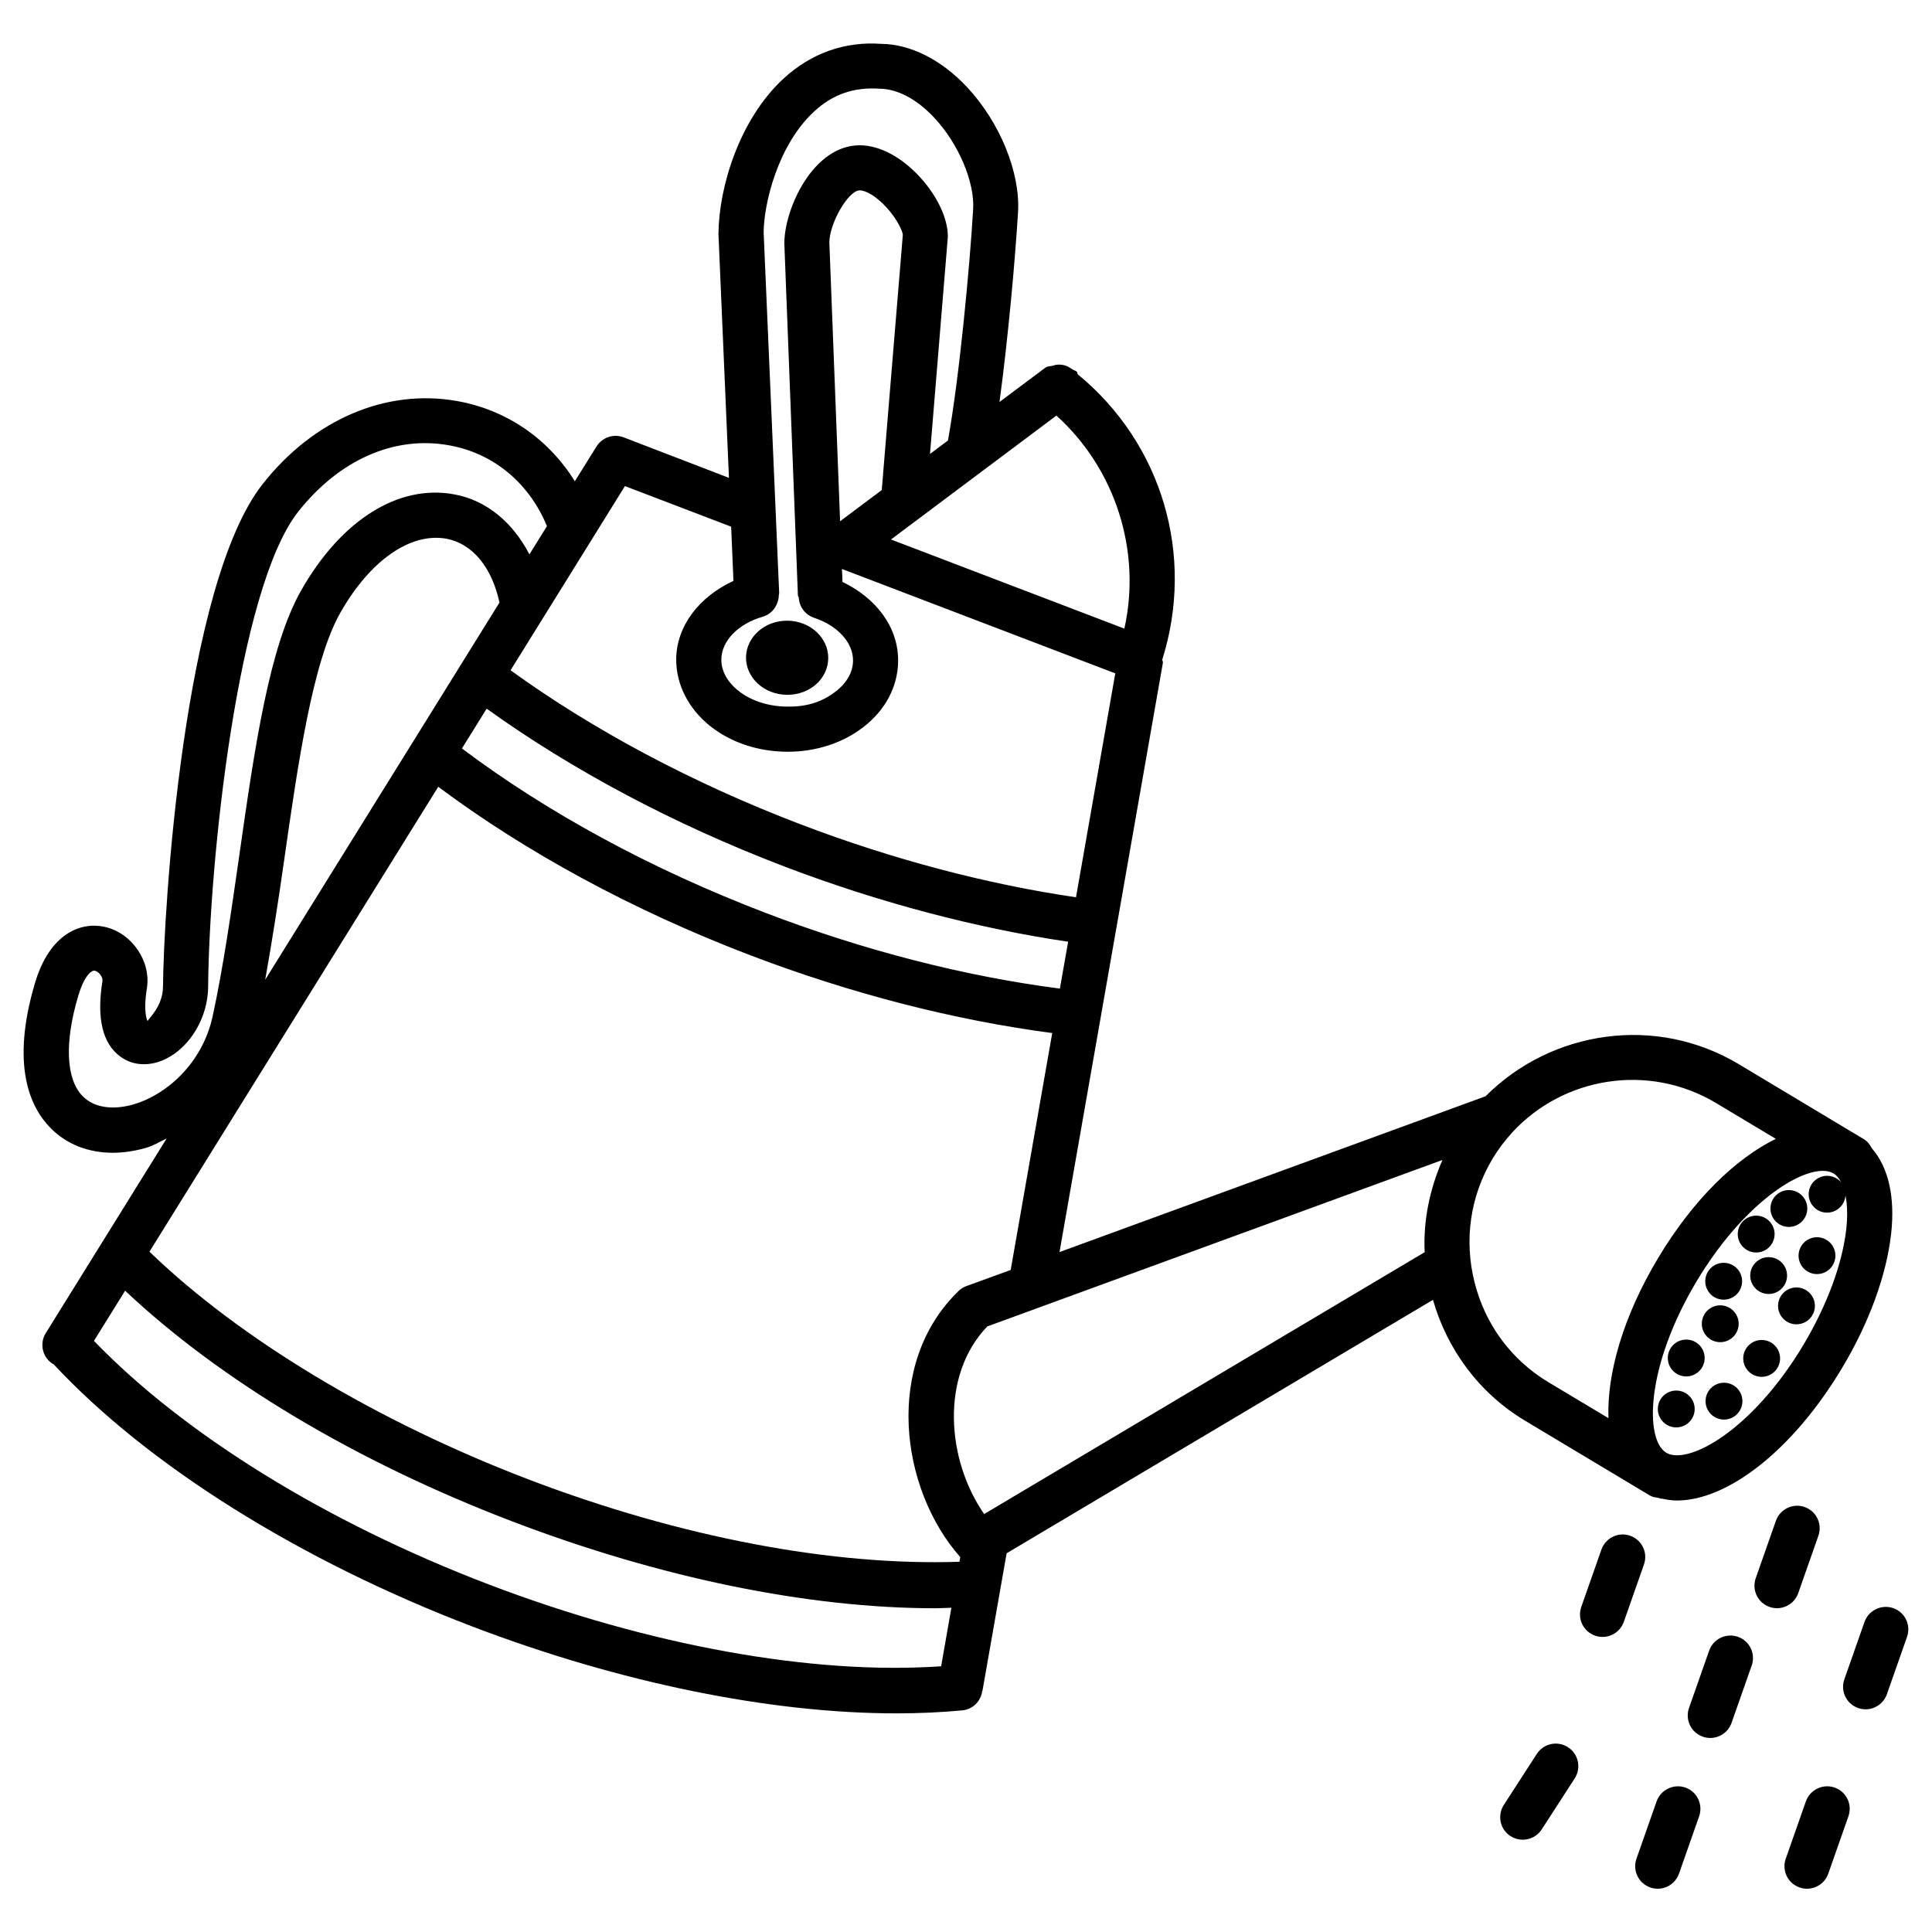 <?xml version="1.0" ?><svg id="Layer_1" style="enable-background:new 0 0 30 30;" version="1.1" viewBox="0 0 30 30" xml:space="preserve" xmlns="http://www.w3.org/2000/svg" xmlns:xlink="http://www.w3.org/1999/xlink"><g><path d="M11.584,10.208c-0.002,0.317,0.282,0.577,0.633,0.581c0.002,0,0.005,0,0.007,0c0.354,0,0.633-0.249,0.637-0.569   c0,0,0,0,0-0.001c0.002-0.317-0.282-0.578-0.633-0.581C11.877,9.634,11.588,9.889,11.584,10.208z"/><path d="M23.685,22.063l1.826,1.094c0.001,0.001,0.002,0.002,0.003,0.003c0.002,0.001,0.003,0.001,0.005,0.002l0.102,0.061   c0.039,0.024,0.082,0.028,0.125,0.035c0.012,0.003,0.024,0.007,0.036,0.01c0.006,0,0.012,0.005,0.019,0.005   c0.003,0,0.005-0.002,0.007-0.002c0.075,0.016,0.151,0.029,0.231,0.029c0.789,0,1.799-0.781,2.562-2.054   c0.421-0.701,0.691-1.441,0.764-2.084c0.065-0.582-0.044-1.038-0.3-1.333c-0.029-0.056-0.068-0.108-0.126-0.142l-0.104-0.062   c-0.001-0.001-0.001-0.001-0.002-0.002c-0.001-0.001-0.002-0.001-0.003-0.001l-1.826-1.095c-1.293-0.777-2.914-0.528-3.937,0.496   l-6.615,2.419l0.888-5.061c0-0.001,0.001-0.001,0.001-0.002c0-0.001,0-0.002,0-0.003l0.716-4.082   c0.003-0.018-0.009-0.034-0.009-0.052c0.508-1.616,0.001-3.352-1.315-4.432c-0.006-0.01-0.001-0.023-0.008-0.032   c-0.02-0.026-0.053-0.027-0.078-0.046c-0.001-0.001-0.003-0.003-0.004-0.004c-0.001-0.001-0.003,0-0.004-0.001   c-0.072-0.052-0.146-0.073-0.232-0.063c-0.022,0.001-0.038,0.01-0.06,0.015c-0.038,0.011-0.079,0.004-0.113,0.029l-0.714,0.534   c0.135-0.996,0.245-2.234,0.288-2.947c0.037-0.614-0.28-1.394-0.789-1.939c-0.402-0.431-0.884-0.671-1.337-0.675   c-0.567-0.041-1.092,0.148-1.517,0.541c-0.685,0.633-1.003,1.683-1.009,2.409l0.163,3.789L9.684,6.791   c-0.157-0.06-0.333,0-0.422,0.143L8.926,7.473c-0.408-0.656-1.055-1.11-1.836-1.247c-1.099-0.193-2.22,0.288-3.008,1.286   c-1.237,1.564-1.542,6.639-1.551,7.811c-0.002,0.301-0.227,0.498-0.239,0.531c-0.001-0.001-0.074-0.114-0.011-0.508   c0.067-0.42-0.231-0.857-0.652-0.953c-0.37-0.084-0.855,0.097-1.085,0.869c-0.381,1.28-0.077,1.935,0.245,2.258   c0.249,0.25,0.585,0.38,0.961,0.38c0.168,0,0.345-0.026,0.526-0.079c0.11-0.032,0.208-0.094,0.312-0.143l-1.877,3.022   c-0.102,0.164-0.052,0.38,0.113,0.481c0.003,0.002,0.006,0.001,0.009,0.003c1.457,1.565,3.818,3.048,6.506,4.074   c2.288,0.873,4.625,1.347,6.583,1.347c0.354,0,0.697-0.016,1.024-0.047c0.163-0.016,0.283-0.143,0.306-0.298   c0-0.003,0.003-0.004,0.004-0.006l0.375-2.135l6.62-3.935C22.469,20.942,22.955,21.626,23.685,22.063z M15.282,23.51   c-0.582-0.836-0.687-2.146,0.048-2.913l7.068-2.585c-0.201,0.463-0.299,0.95-0.276,1.432L15.282,23.51z M28.669,19.084   c-0.062,0.545-0.299,1.185-0.668,1.803c-0.791,1.32-1.78,1.866-2.125,1.673l-0.004-0.003c-0.335-0.206-0.317-1.342,0.474-2.663   c0.687-1.146,1.526-1.713,1.958-1.713c0.066,0,0.122,0.014,0.167,0.04l0.003,0.002c0.046,0.028,0.083,0.076,0.115,0.136   c-0.047-0.056-0.116-0.093-0.194-0.1c-0.157-0.013-0.296,0.104-0.309,0.261c-0.013,0.157,0.104,0.296,0.261,0.309   c0.157,0.013,0.296-0.104,0.309-0.261c0.006-0.076-0.02-0.146-0.065-0.202C28.672,18.525,28.703,18.776,28.669,19.084z    M26.644,17.126l0.931,0.558c-0.623,0.304-1.287,0.947-1.828,1.851c-0.542,0.903-0.796,1.793-0.771,2.486l-0.932-0.558   c-0.576-0.346-0.984-0.897-1.148-1.555c-0.165-0.657-0.065-1.337,0.279-1.913c0.089-0.149,0.192-0.284,0.305-0.408   c0.001,0,0.001-0.001,0.001-0.002C24.276,16.722,25.595,16.501,26.644,17.126z M15.004,19.971   c-0.047,0.017-0.088,0.044-0.122,0.078c0,0-0.001,0-0.001,0.001c-1.155,1.121-0.91,3.064,0.03,4.129l-0.013,0.072   c-1.96,0.066-4.314-0.372-6.692-1.279c-2.362-0.902-4.485-2.183-5.885-3.536l4.484-7.219c1.357,1.013,3.015,1.917,4.845,2.616   c1.578,0.602,3.187,1.011,4.689,1.208l-0.645,3.679L15.004,19.971z M7.557,11.004c1.316,0.946,2.897,1.792,4.618,2.449   c1.477,0.564,2.992,0.96,4.411,1.17l-0.128,0.728c-1.457-0.188-3.023-0.585-4.56-1.172c-1.792-0.684-3.411-1.568-4.725-2.557   L7.557,11.004z M17.459,9.761l-3.624-1.384l2.569-1.924C17.323,7.284,17.727,8.559,17.459,9.761z M13.694,7.608l-0.649,0.486   l-0.167-4.33c0.003-0.303,0.297-0.808,0.471-0.808c0.091-0.001,0.254,0.085,0.424,0.273c0.169,0.187,0.245,0.372,0.246,0.417   l-0.326,3.95C13.692,7.601,13.694,7.604,13.694,7.608z M12.641,1.732c0.288-0.267,0.615-0.381,1.015-0.355   c0.28,0.002,0.583,0.164,0.853,0.453c0.375,0.401,0.628,0.999,0.602,1.42c-0.053,0.889-0.212,2.595-0.391,3.59l-0.279,0.209   l0.277-3.371c0.002-0.279-0.157-0.623-0.425-0.919c-0.287-0.317-0.628-0.5-0.936-0.503c-0.002,0-0.005,0-0.008,0   c-0.717,0-1.165,0.97-1.17,1.518l0.211,5.474c0,0.011,0.011,0.017,0.013,0.028c0.006,0.141,0.096,0.27,0.238,0.317   c0.365,0.12,0.608,0.387,0.605,0.666c-0.001,0.177-0.098,0.347-0.271,0.48c-0.197,0.15-0.428,0.24-0.758,0.233   c-0.285-0.002-0.56-0.092-0.753-0.247c-0.171-0.137-0.265-0.309-0.263-0.485c0.002-0.288,0.261-0.554,0.644-0.664   c0.113-0.032,0.192-0.119,0.228-0.223c0.002-0.006,0.004-0.012,0.006-0.019c0.009-0.029,0.014-0.058,0.014-0.09   c0.001-0.012,0.006-0.023,0.006-0.036l-0.241-5.596C11.86,3.164,12.077,2.254,12.641,1.732z M9.704,7.548l1.646,0.629   c0.001,0,0.002,0,0.003,0l0.036,0.843c-0.53,0.245-0.884,0.698-0.889,1.214c-0.003,0.391,0.189,0.77,0.527,1.04   c0.318,0.253,0.739,0.395,1.184,0.399c0.006,0,0.013,0,0.019,0c0.438,0,0.853-0.134,1.17-0.378   c0.349-0.267,0.542-0.633,0.546-1.029c0.005-0.521-0.334-0.975-0.864-1.23l-0.008-0.201l4.244,1.621l-0.61,3.477   c-1.375-0.202-2.845-0.586-4.282-1.135c-1.682-0.642-3.224-1.468-4.498-2.39L9.704,7.548z M2.08,17.147   c-0.329,0.097-0.619,0.052-0.794-0.123c-0.262-0.264-0.288-0.833-0.07-1.564c0.086-0.289,0.199-0.403,0.259-0.386   c0.062,0.014,0.125,0.102,0.116,0.159c-0.093,0.576,0,0.971,0.278,1.174c0.197,0.146,0.463,0.157,0.711,0.033   c0.38-0.19,0.648-0.648,0.652-1.113c0.015-1.915,0.454-6.185,1.399-7.382C5.267,7.141,6.12,6.762,6.969,6.914   c0.7,0.123,1.252,0.594,1.524,1.256L8.221,8.608c-0.258-0.494-0.663-0.84-1.17-0.932c-0.866-0.159-1.754,0.4-2.374,1.491   c-0.499,0.878-0.723,2.447-0.96,4.107c-0.123,0.857-0.249,1.742-0.414,2.502C3.142,16.523,2.572,17.003,2.08,17.147z M4.41,13.373   c0.218-1.523,0.443-3.098,0.876-3.861c0.459-0.807,1.082-1.244,1.64-1.148c0.412,0.075,0.712,0.447,0.83,0.992l-1.329,2.14   c0,0-0.001,0-0.001,0.001c-0.001,0.001,0,0.002-0.001,0.002l-2.307,3.714C4.225,14.614,4.322,13.993,4.41,13.373z M7.589,24.603   c-2.526-0.964-4.736-2.335-6.13-3.782l0.484-0.779c1.478,1.393,3.589,2.657,6.013,3.583c2.3,0.878,4.6,1.348,6.564,1.348   c0.086,0,0.168-0.006,0.253-0.008l-0.159,0.909C12.621,26.011,10.083,25.555,7.589,24.603z"/><ellipse cx="26.713" cy="20.574" rx="0.286" ry="0.286" transform="matrix(0.082 -0.997 0.997 0.082 4.009 45.501)"/><ellipse cx="26.768" cy="19.913" rx="0.286" ry="0.286" transform="matrix(0.082 -0.997 0.997 0.082 4.717 44.95)"/><ellipse cx="27.273" cy="19.181" rx="0.286" ry="0.286" transform="matrix(0.082 -0.997 0.997 0.082 5.91 44.781)"/><ellipse cx="27.778" cy="18.782" rx="0.286" ry="0.286" transform="matrix(0.082 -0.997 0.997 0.082 6.774 44.92)"/><ellipse cx="28.215" cy="19.514" rx="0.286" ry="0.286" transform="matrix(0.082 -0.997 0.997 0.082 6.445 46.028)"/><ellipse cx="27.463" cy="19.822" rx="0.286" ry="0.286" transform="matrix(0.082 -0.997 0.997 0.082 5.449 45.562)"/><ellipse cx="27.895" cy="20.293" rx="0.286" ry="0.286" transform="matrix(0.082 -0.997 0.997 0.082 5.376 46.425)"/><ellipse cx="27.357" cy="21.112" rx="0.286" ry="0.286" transform="matrix(0.082 -0.997 0.997 0.082 4.063 46.637)"/><ellipse cx="26.772" cy="21.776" rx="0.286" ry="0.286" transform="matrix(0.082 -0.997 0.997 0.082 2.864 46.663)"/><ellipse cx="26.03" cy="21.897" rx="0.286" ry="0.286" transform="matrix(0.082 -0.997 0.997 0.082 2.063 46.035)"/><ellipse cx="26.183" cy="21.104" rx="0.286" ry="0.286" transform="matrix(0.082 -0.997 0.997 0.082 2.996 45.461)"/><path d="M25.313,23.847c-0.182-0.065-0.382,0.033-0.446,0.214l-0.313,0.891c-0.064,0.183,0.031,0.382,0.214,0.446   c0.038,0.014,0.078,0.02,0.116,0.02c0.145,0,0.279-0.09,0.33-0.233l0.313-0.891C25.592,24.11,25.496,23.911,25.313,23.847z"/><path d="M29.398,24.971c-0.181-0.063-0.382,0.033-0.446,0.214l-0.313,0.891c-0.064,0.183,0.031,0.382,0.214,0.446   c0.038,0.014,0.078,0.02,0.116,0.02c0.145,0,0.279-0.09,0.33-0.233l0.313-0.891C29.677,25.234,29.581,25.035,29.398,24.971z"/><path d="M26.17,27.757c-0.181-0.063-0.382,0.033-0.446,0.214l-0.313,0.891c-0.064,0.183,0.031,0.382,0.214,0.446   c0.038,0.014,0.078,0.02,0.116,0.02c0.145,0,0.279-0.09,0.33-0.233l0.313-0.891C26.448,28.021,26.353,27.821,26.17,27.757z"/><path d="M26.986,25.416c-0.181-0.063-0.382,0.032-0.446,0.214l-0.313,0.891c-0.064,0.183,0.031,0.382,0.214,0.446   c0.038,0.014,0.078,0.02,0.116,0.02c0.145,0,0.279-0.09,0.33-0.233l0.313-0.891C27.265,25.68,27.169,25.48,26.986,25.416z"/><path d="M23.864,27.234l-0.513,0.793c-0.104,0.163-0.059,0.38,0.104,0.484c0.06,0.038,0.125,0.056,0.19,0.056   c0.114,0,0.227-0.056,0.294-0.159l0.513-0.793c0.104-0.163,0.059-0.38-0.104-0.484C24.186,27.026,23.97,27.071,23.864,27.234z"/><path d="M27.923,24.738l0.313-0.891c0.064-0.183-0.031-0.382-0.214-0.446c-0.182-0.065-0.382,0.033-0.446,0.214l-0.313,0.891   c-0.064,0.183,0.031,0.382,0.214,0.446c0.038,0.014,0.078,0.02,0.116,0.02C27.737,24.972,27.872,24.882,27.923,24.738z"/><path d="M28.488,27.757c-0.182-0.063-0.382,0.033-0.446,0.214l-0.313,0.891c-0.064,0.183,0.031,0.382,0.214,0.446   c0.038,0.014,0.078,0.02,0.116,0.02c0.145,0,0.279-0.09,0.33-0.233l0.313-0.891C28.767,28.021,28.671,27.821,28.488,27.757z"/></g></svg>